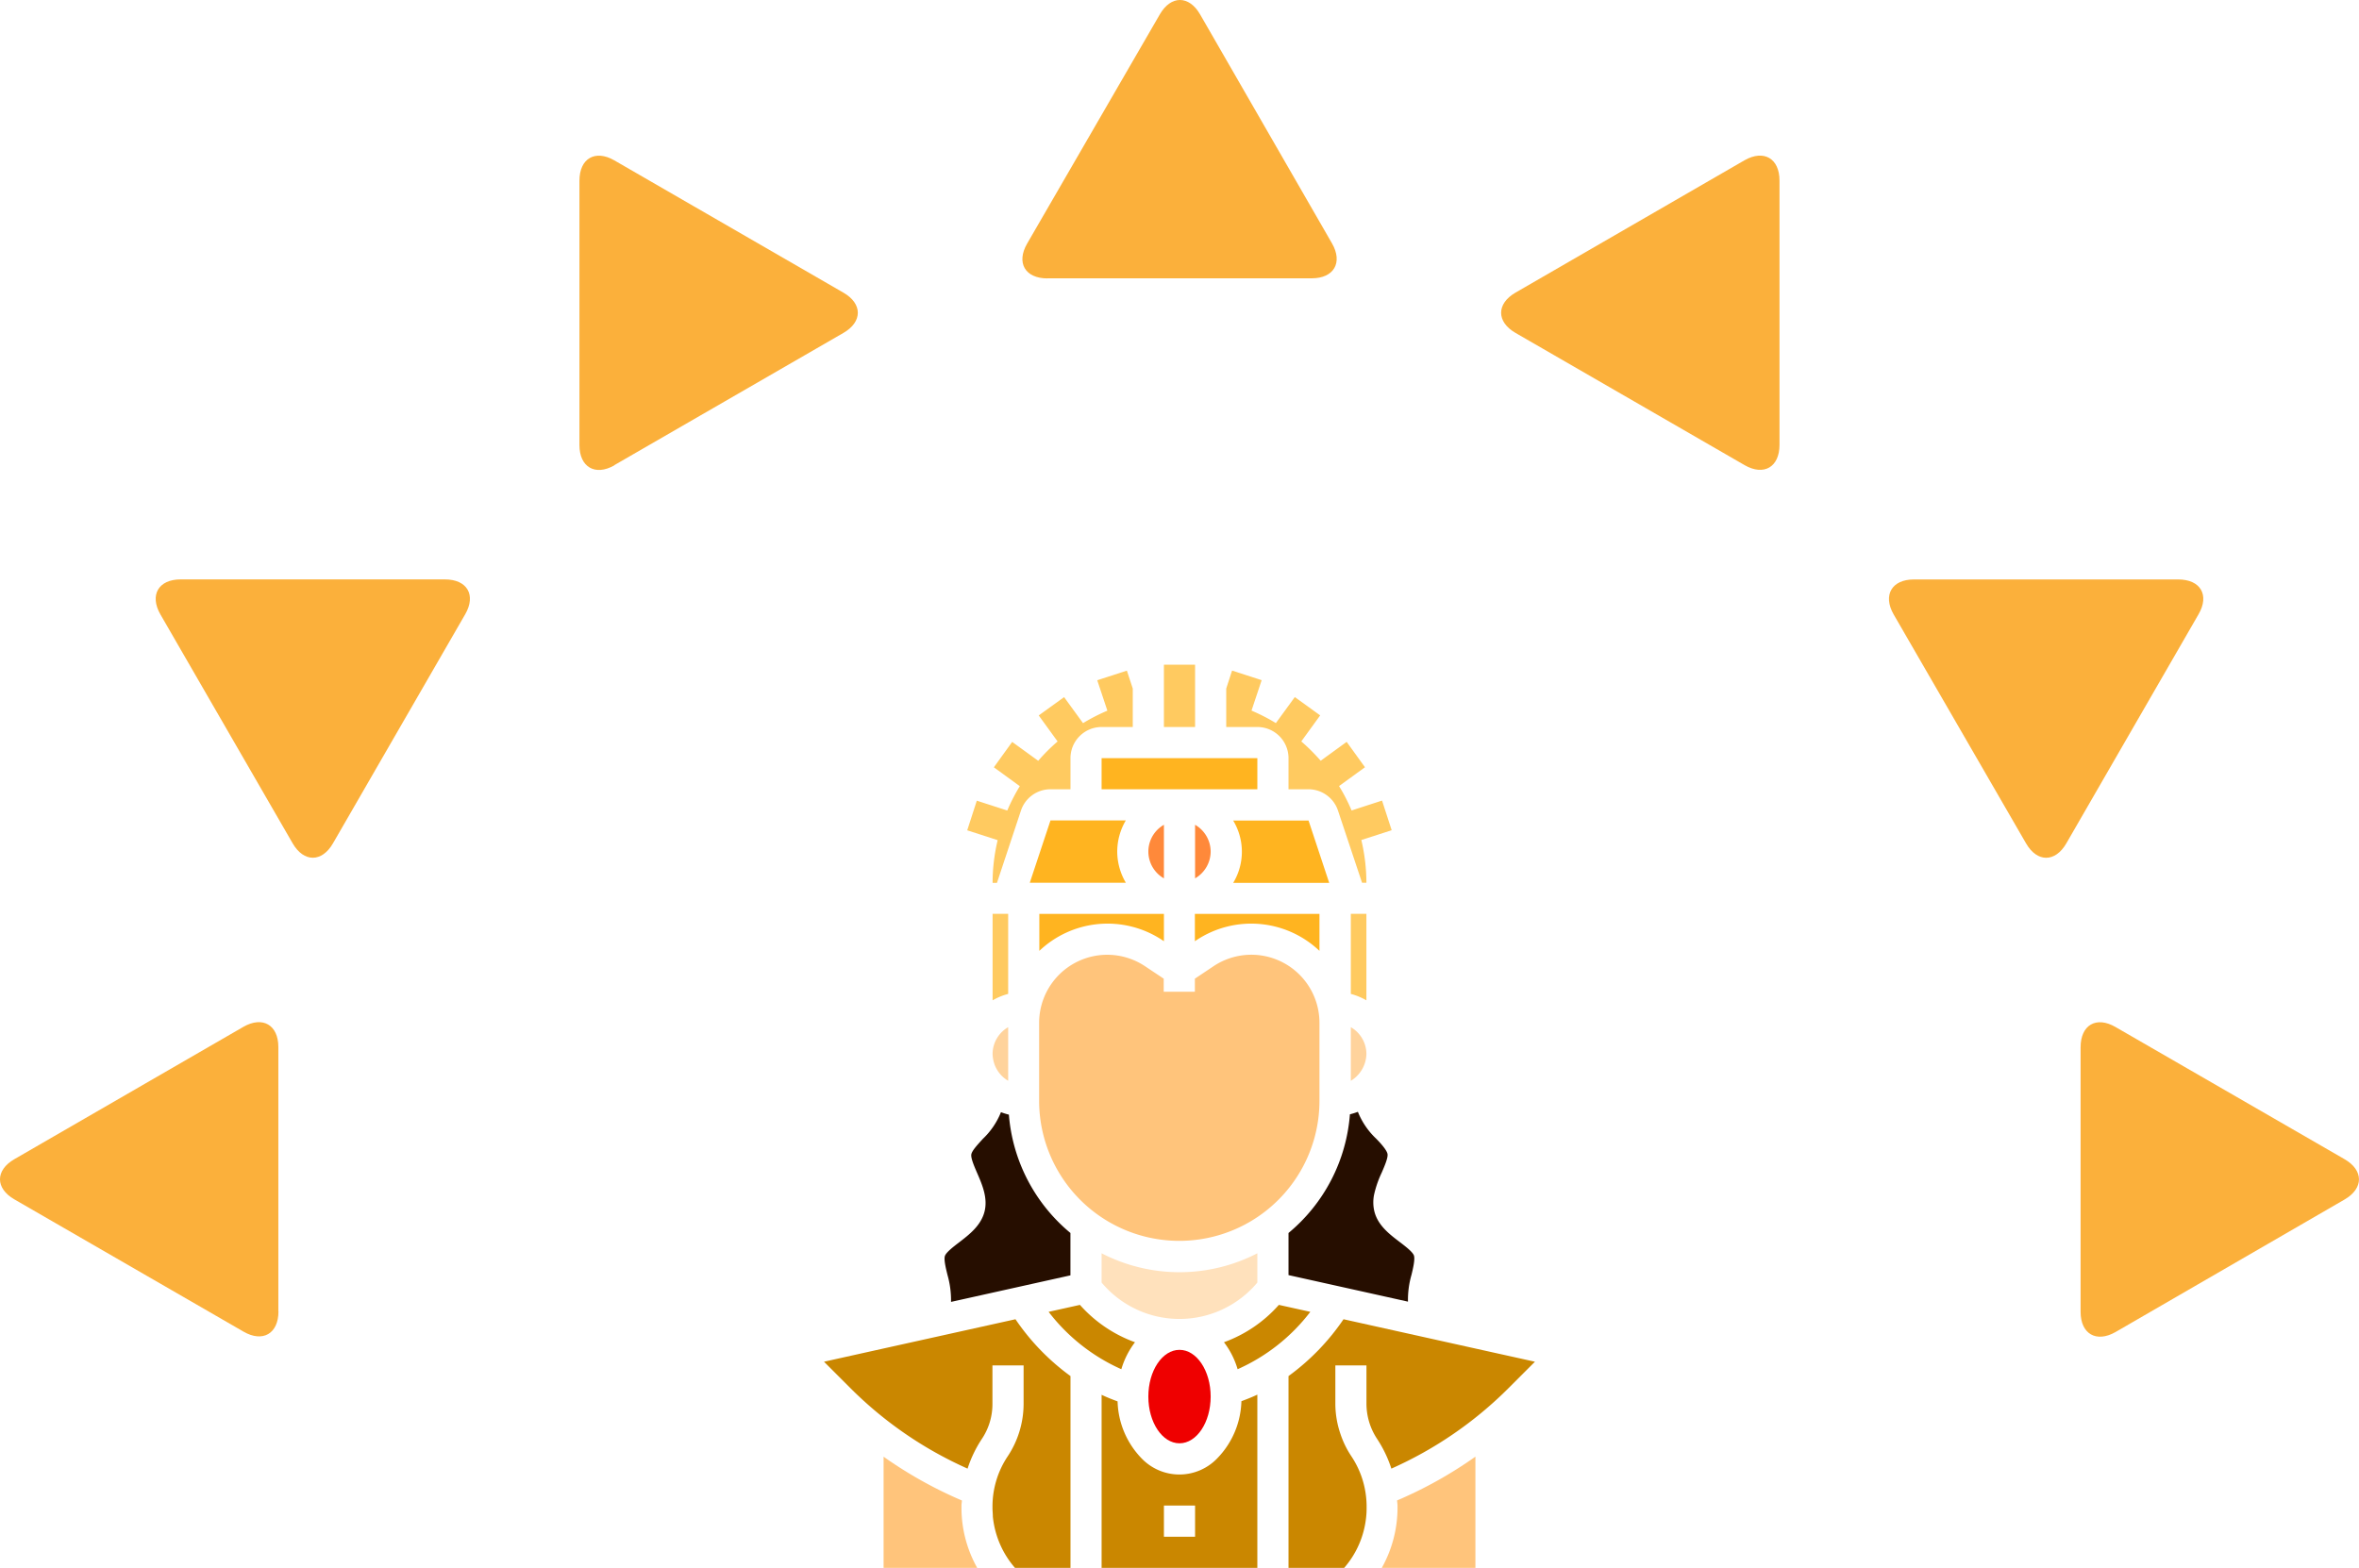 <svg xmlns="http://www.w3.org/2000/svg" viewBox="0 0 464.84 309"><defs><style>.cls-1,.cls-8{fill:#ffb420;}.cls-2{fill:#ca8700;}.cls-3,.cls-5,.cls-7{fill:#ffc47b;}.cls-4{fill:#ef0000;}.cls-5{opacity:0.5;}.cls-6{fill:#260e00;}.cls-7{opacity:0.75;}.cls-8{opacity:0.71;}.cls-9{fill:#ff893a;}.cls-10{fill:#fbb03b;}</style></defs><g id="Layer_2" data-name="Layer 2"><g id="Layer_1-2" data-name="Layer 1"><path class="cls-1" d="M229.35,180.11v5.39l-.28-.19a19.51,19.51,0,0,0-24.27,2.09v-7.29Z"/><path class="cls-2" d="M258.2,258.54a36.83,36.83,0,0,1-14.33,11.31,16.17,16.17,0,0,0-2.69-5.32A26.43,26.43,0,0,0,252,257.17Z"/><path class="cls-2" d="M223.65,264.53a16.36,16.36,0,0,0-2.69,5.32,37,37,0,0,1-14.33-11.31l6.17-1.37A26.6,26.6,0,0,0,223.65,264.53Z"/><path class="cls-3" d="M260,201.59v15.34a27.62,27.62,0,0,1-55.24,0V201.59a13.42,13.42,0,0,1,20.86-11.17l3.69,2.46v2.57h6.14v-2.57l3.68-2.46A13.42,13.42,0,0,1,260,201.59Z"/><ellipse class="cls-4" cx="232.42" cy="275.24" rx="6.14" ry="9.21"/><path class="cls-5" d="M247.76,247v5.77a20,20,0,0,1-30.69,0V247a33.43,33.43,0,0,0,30.69,0Z"/><path class="cls-6" d="M278.13,251.26a17.78,17.78,0,0,0-.69,5.27L253.9,251.3V243A33.72,33.72,0,0,0,266,219.61a12.4,12.4,0,0,0,1.57-.49,14.84,14.84,0,0,0,3.55,5.24c1,1,2.16,2.33,2.29,3.07s-.58,2.37-1.14,3.67a20.42,20.42,0,0,0-1.51,4.36,7.65,7.65,0,0,0,.07,3.33c.7,2.74,3,4.48,5,6,1.13.86,2.53,1.94,2.78,2.64S278.47,249.88,278.13,251.26Z"/><path class="cls-1" d="M260,180.11v7.29a19.51,19.51,0,0,0-24.27-2.09l-.28.19v-5.39Z"/><path class="cls-2" d="M210.94,271.2V309H200a18.14,18.14,0,0,1-4.36-10.11c0-.55-.07-1.09-.07-1.64v-.32a17.78,17.78,0,0,1,3-9.92,18.74,18.74,0,0,0,3.13-10.35V269.1h-6.14v7.56a12.33,12.33,0,0,1-2.1,6.95,23.89,23.89,0,0,0-2.8,5.83,76.81,76.81,0,0,1-23-15.78l-5.29-5.29,9-2L200.1,260A45.09,45.09,0,0,0,210.94,271.2Z"/><path class="cls-6" d="M210.93,243v8.35l-23.53,5.23a18.18,18.18,0,0,0-.69-5.28c-.34-1.37-.76-3.09-.51-3.79s1.65-1.79,2.78-2.65c2-1.54,4.28-3.29,5-6s-.43-5.37-1.44-7.69c-.56-1.3-1.27-2.92-1.14-3.67s1.32-2,2.29-3.07a14.84,14.84,0,0,0,3.55-5.24,13.47,13.47,0,0,0,1.56.49A33.74,33.74,0,0,0,210.93,243Z"/><path class="cls-7" d="M269.25,207.72a6.35,6.35,0,0,1-3.07,5.29V202.44A6.12,6.12,0,0,1,269.25,207.72Z"/><path class="cls-8" d="M198.66,180.1v15.78a12.58,12.58,0,0,0-3.07,1.27V180.1Z"/><path class="cls-7" d="M198.66,202.44V213a6.15,6.15,0,0,1-2.83-3.67,6.68,6.68,0,0,1-.24-1.61A6.12,6.12,0,0,1,198.66,202.44Z"/><path class="cls-2" d="M302.46,268.37l-5.29,5.29a76.81,76.81,0,0,1-23,15.78,24.13,24.13,0,0,0-2.8-5.84,12.61,12.61,0,0,1-2.11-6.94V269.1h-6.13v7.56a18.52,18.52,0,0,0,1,5.93,18.29,18.29,0,0,0,2.16,4.42,17.87,17.87,0,0,1,3,9.92v.32a15.73,15.73,0,0,1-.1,1.82,18,18,0,0,1-4.32,9.93H253.9V271.2A45.28,45.28,0,0,0,264.74,260l29.18,6.48Z"/><path class="cls-3" d="M290.73,287.08V309H272.28a24.23,24.23,0,0,0,3.1-11.75v-.43c0-.37-.06-.74-.09-1.11A83,83,0,0,0,290.73,287.08Z"/><path class="cls-2" d="M244.62,276.15a16.78,16.78,0,0,1-4.78,11.28,10.32,10.32,0,0,1-14.88,0,16.78,16.78,0,0,1-4.74-11.24c-1.09-.4-2.15-.82-3.15-1.3V309h30.69V274.86C246.76,275.33,245.71,275.75,244.62,276.15Zm-15.27,20.57h6.14v6.14h-6.14Z"/><path class="cls-3" d="M192.56,309H174.11V287.09a83.76,83.76,0,0,0,15.43,8.63c0,.29-.06.59-.08.88,0,.11,0,.22,0,.33v.32A24.13,24.13,0,0,0,192.56,309Z"/><path class="cls-8" d="M269.25,180.1v17.05a12.74,12.74,0,0,0-3.07-1.27V180.1Z"/><rect class="cls-1" x="217.07" y="149.42" width="30.69" height="6.13"/><path class="cls-1" d="M220.15,167.83a12.15,12.15,0,0,0,1.7,6.14H202.92L207,161.69h14.84A12.19,12.19,0,0,0,220.15,167.83Z"/><path class="cls-9" d="M229.35,162.55v10.56a6.08,6.08,0,0,1,0-10.56Z"/><path class="cls-9" d="M238.56,167.83a6.12,6.12,0,0,1-3.07,5.28V162.55A6.12,6.12,0,0,1,238.56,167.83Z"/><path class="cls-1" d="M243,174a11.88,11.88,0,0,0,0-12.28h14.85L261.92,174Z"/><rect class="cls-8" x="229.35" y="131" width="6.14" height="12.28"/><path class="cls-8" d="M223.21,135.7v7.58h-6.14a6.14,6.14,0,0,0-6.13,6.13v6.14H207a6.13,6.13,0,0,0-5.82,4.2L196.45,174h-.86a36.54,36.54,0,0,1,1-8.42l-6-1.94,1.89-5.84,6,1.94a37.45,37.45,0,0,1,2.47-4.8l-5.11-3.72,3.61-5,5.13,3.72a36.16,36.16,0,0,1,3.82-3.81L204.68,141l5-3.61,3.73,5.13a36.16,36.16,0,0,1,4.8-2.46l-2-6,5.84-1.89Z"/><path class="cls-8" d="M268.25,165.55a37.1,37.1,0,0,1,1,8.42h-.86l-4.74-14.22a6.14,6.14,0,0,0-5.82-4.2H253.9v-6.13a6.14,6.14,0,0,0-6.14-6.14h-6.13V135.7l1.15-3.54,5.83,1.89-2,6a36.16,36.16,0,0,1,4.8,2.46l3.73-5.13,5,3.61-3.72,5.13a38.16,38.16,0,0,1,3.82,3.81l5.12-3.72,3.61,5-5.11,3.71a35.18,35.18,0,0,1,2.47,4.81l6-1.95,1.9,5.84Z"/><path class="cls-10" d="M206.36,54.85h52.12c4.37,0,6.16-3.1,4-6.87l-26-45.14c-2.19-3.79-5.75-3.79-7.94,0L202.4,48c-2.19,3.78-.42,6.87,4,6.87Z"/><path class="cls-10" d="M121.06,91.67,166.2,65.61c3.78-2.18,3.78-5.76,0-7.93L121.06,31.61c-3.78-2.18-6.88-.39-6.88,4V87.71c0,4.36,3.1,6.15,6.88,4Z"/><path class="cls-10" d="M57.67,166.21c2.19,3.78,5.76,3.78,7.94,0l26.06-45.15c2.18-3.78.4-6.87-4-6.87H35.59c-4.37,0-6.15,3.09-4,6.87Z"/><path class="cls-10" d="M54.85,258.48V206.36c0-4.37-3.1-6.15-6.87-4L2.84,228.45c-3.79,2.19-3.79,5.75,0,7.93L48,262.45c3.77,2.18,6.87.4,6.87-4Z"/><path class="cls-10" d="M462,228.46,416.85,202.4c-3.78-2.19-6.87-.4-6.87,4v52.13c0,4.36,3.09,6.15,6.87,4L462,236.4c3.78-2.19,3.78-5.75,0-7.94Z"/><path class="cls-10" d="M399.23,166.21c2.18,3.79,5.75,3.79,7.94,0l26.05-45.14c2.2-3.78.4-6.87-4-6.87H377.13c-4.36,0-6.15,3.09-4,6.87Z"/><path class="cls-10" d="M298.63,65.61l45.14,26.06c3.79,2.18,6.88.39,6.88-4V35.58c0-4.36-3.09-6.15-6.88-4L298.63,57.67c-3.78,2.19-3.78,5.76,0,7.94Z"/></g></g></svg>